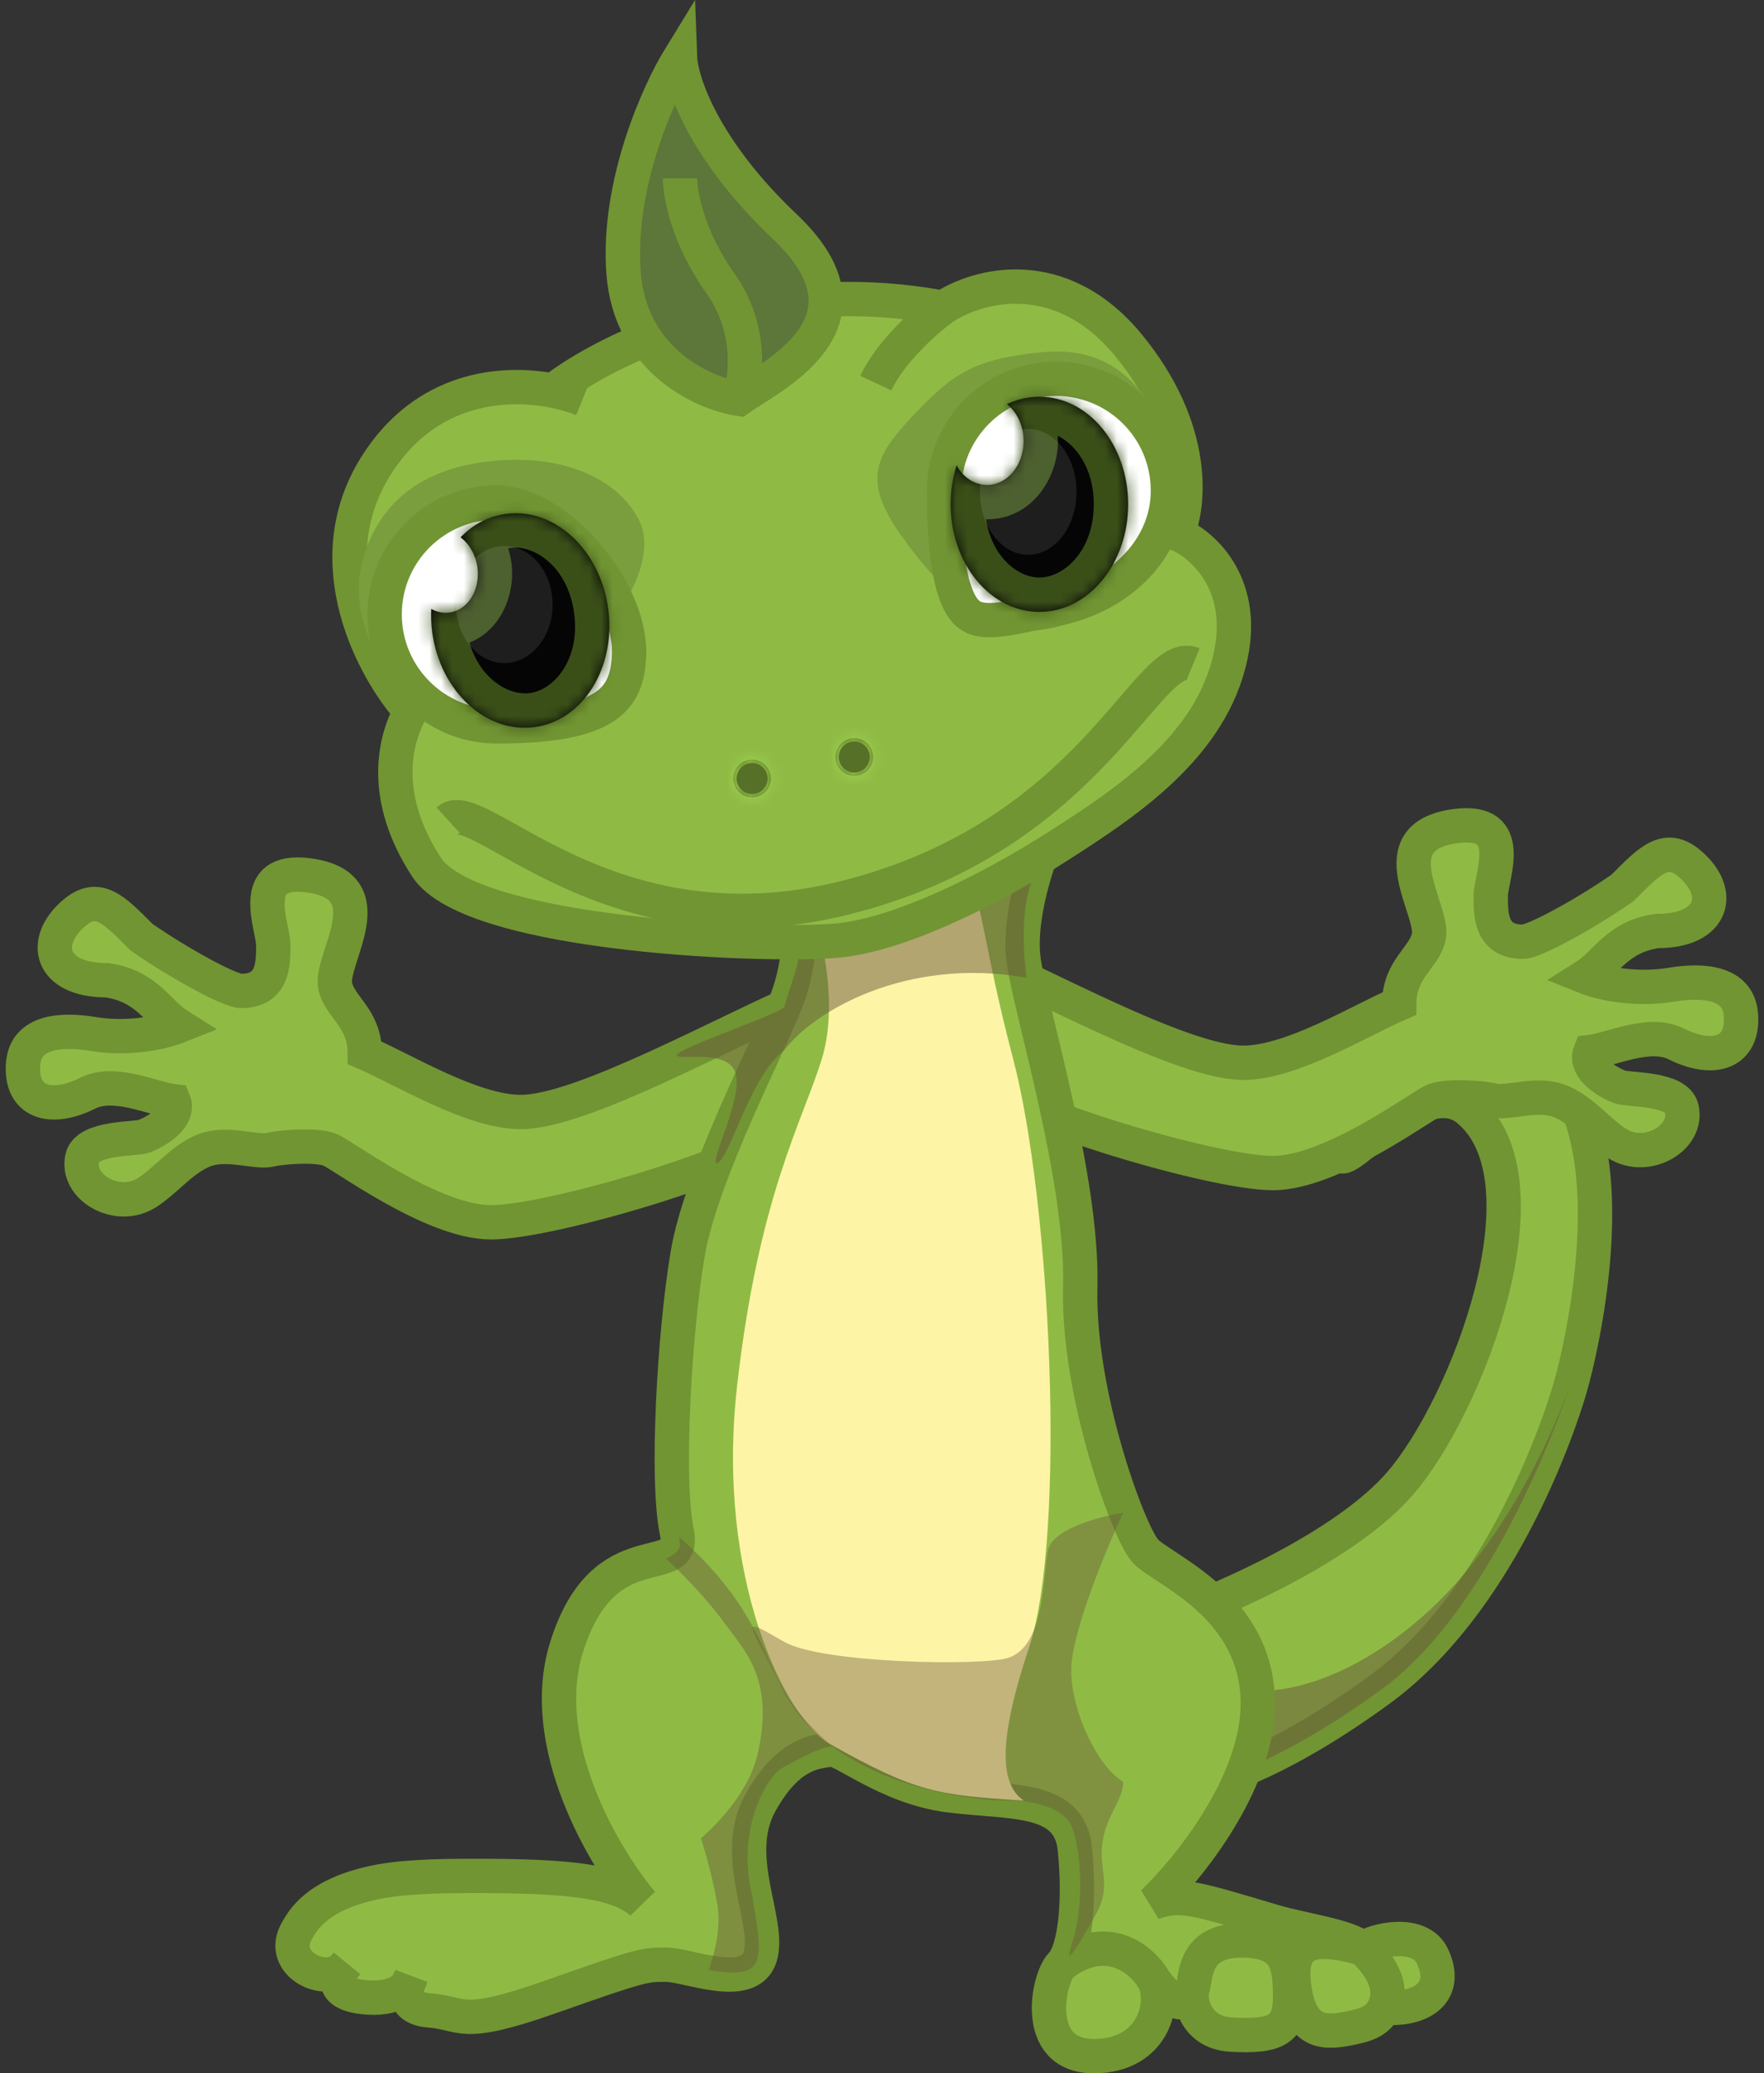 <svg width="154" height="181" viewBox="0 0 154 181" fill="none" xmlns="http://www.w3.org/2000/svg">
<rect x="0" y="0" width="154" height="181" fill="#333333" stroke="none"/>
<path d="M122.249 129.489C117.552 134.937 106.985 139.587 102.289 141.23L104.872 155.554C106.594 155.398 112.104 153.582 120.37 147.57C130.702 140.056 135.868 125.263 137.042 121.271C138.216 117.279 143.852 93.562 130.702 90.275C120.182 87.645 117.399 98.999 117.083 100.372C116.378 103.425 123.868 93.396 128.119 96.85C135.633 102.955 128.119 122.68 122.249 129.489Z" fill="#8FBB45" stroke="#719533" stroke-width="3"/>
<path d="M120.603 147.494C130.935 139.98 137.04 121.035 137.04 121.035C137.04 121.035 133.591 131.096 126.943 138.412C120.197 145.835 110.202 150.481 103.461 145.691L105.105 155.478C106.827 155.321 112.337 153.505 120.603 147.494Z" fill="#69573A" fill-opacity="0.5"/>
<path d="M45.462 97.083C50.863 97.083 63.464 89.96 71.057 86.751C71.057 89.804 70.493 96.473 68.239 98.727C65.421 101.545 48.045 106.711 42.878 106.711C37.712 106.711 29.963 100.84 28.789 100.371C27.615 99.901 24.563 100.136 23.624 100.371C22.398 100.677 19.945 99.694 17.988 100.371C16.012 101.054 14.515 103.051 12.822 104.128C10.239 105.771 6.59 103.658 7.186 101.075C7.61 99.24 11.867 99.485 12.587 99.197C14.233 98.538 15.639 97.318 15.17 96.144C13.291 95.909 10.004 94.265 7.656 95.439C4.375 97.08 1.741 96.207 2.02 92.856C2.255 90.039 5.308 89.804 8.126 90.273C10.944 90.743 13.914 90.259 15.639 89.569C13.761 88.395 12.822 86.047 9.3 85.577C4.368 85.577 3.551 82.197 6.481 79.707C8.601 77.905 10.004 79.472 12.352 81.82C15.661 84.118 20.065 86.516 21.04 86.516C23.858 86.516 23.858 84.168 23.858 82.524C23.858 80.881 21.51 75.715 26.911 76.419C33.806 77.319 28.789 83.698 29.259 86.047C29.635 87.925 31.842 88.865 31.842 91.917C35.286 93.404 41.235 97.083 45.462 97.083Z" fill="#8FBB45" stroke="#719533" stroke-width="3"/>
<path d="M108.538 92.784C103.137 92.784 90.536 85.662 82.943 82.452C82.943 85.505 83.507 92.174 85.761 94.428C88.579 97.246 105.955 102.412 111.122 102.412C116.288 102.412 124.037 96.541 125.211 96.072C126.385 95.602 129.437 95.837 130.376 96.072C131.602 96.378 134.055 95.395 136.012 96.072C137.988 96.755 139.485 98.752 141.178 99.829C143.761 101.473 147.41 99.359 146.814 96.776C146.39 94.941 142.133 95.186 141.413 94.898C139.767 94.24 138.361 93.019 138.83 91.845C140.709 91.61 143.996 89.966 146.344 91.141C149.625 92.781 152.259 91.908 151.98 88.558C151.745 85.74 148.692 85.505 145.874 85.975C143.056 86.444 140.086 85.96 138.361 85.27C140.239 84.096 141.178 81.748 144.7 81.278C149.632 81.278 150.449 77.898 147.519 75.408C145.399 73.606 143.996 75.173 141.648 77.521C138.339 79.819 133.935 82.218 132.96 82.218C130.142 82.218 130.142 79.869 130.142 78.226C130.142 76.582 132.49 71.416 127.089 72.12C120.194 73.02 125.211 79.4 124.741 81.748C124.365 83.626 122.158 84.566 122.158 87.618C118.714 89.106 112.765 92.784 108.538 92.784Z" fill="#8FBB45" stroke="#719533" stroke-width="3"/>
<path d="M68.713 87.223C69.841 84.217 69.809 81.431 69.653 80.413C77.636 76.891 93.416 70.034 92.665 70.786C91.725 71.725 88.673 79.239 89.377 83.935C90.082 88.632 94.543 102.956 94.308 112.348C94.074 121.741 98.535 133.717 99.944 135.361C101.353 137.004 109.806 140.057 109.806 148.745C109.806 155.696 103.701 163.226 100.649 166.122C103.075 165.261 104.265 165.699 111.216 167.766C113.714 168.508 117.802 169.023 118.965 170.114C119.904 169.409 123.943 168.376 125.07 170.818C126.479 173.871 124.223 175.515 120.843 175.28C120.587 175.806 120.139 176.558 118.495 176.924C116.382 177.393 113.845 178.051 113.094 174.106L112.625 174.341C112.625 177.159 111.451 177.863 107.459 177.628C104.66 177.463 103.881 175.122 104.047 173.861C103.303 176.083 101.443 173.846 100.719 172.818C101.782 174.779 100.771 179.507 95.483 179.507C90.082 179.507 91.491 172.697 92.665 171.523C93.839 170.349 94.308 166.122 93.839 161.426C93.369 156.729 88.203 157.434 82.802 156.729C77.401 156.025 73.41 152.502 72.47 152.737C71.531 152.972 68.948 152.737 66.365 157.434C63.782 162.13 67.304 167.766 66.365 170.818C65.426 173.871 60.025 171.523 58.146 171.523C56.267 171.523 56.034 171.523 48.049 174.341C40.065 177.158 40.535 175.75 37.482 175.515C35.421 175.356 35.334 174.071 35.639 173.156C35.199 173.846 34.038 174.644 31.612 174.341C29 174.014 29.273 172.718 29.903 171.871C28.233 173.368 24.215 171.332 25.976 168.47C26.42 167.749 27.621 165.268 33.256 164.243C35.839 163.774 39.595 163.774 41.474 163.774C49.774 163.774 53.92 164.243 56.034 166.122C52.746 162.208 46.829 152.268 49.459 143.814C52.746 133.247 60.025 138.179 59.086 133.717C58.147 129.255 58.851 116.575 60.025 109.531C61.199 102.486 67.305 90.98 68.713 87.223Z" fill="#8FBB45"/>
<path d="M92.665 171.523C93.839 170.349 94.308 166.122 93.839 161.426C93.369 156.729 88.203 157.434 82.802 156.729C77.401 156.025 73.41 152.502 72.47 152.737C71.531 152.972 68.948 152.737 66.365 157.434C63.782 162.13 67.304 167.766 66.365 170.818C65.426 173.871 60.025 171.523 58.146 171.523C56.267 171.523 56.034 171.523 48.049 174.341C40.065 177.158 40.535 175.75 37.482 175.515C35.04 175.327 35.369 173.558 35.839 172.697C35.682 173.401 34.617 174.716 31.612 174.341C28.606 173.965 29.421 172.306 30.204 171.523C28.795 173.636 24.098 171.523 25.976 168.47C26.42 167.749 27.621 165.268 33.256 164.243C35.839 163.774 39.595 163.774 41.474 163.774C49.774 163.774 53.92 164.243 56.034 166.122C52.746 162.208 46.829 152.268 49.459 143.814C52.746 133.247 60.025 138.179 59.086 133.717C58.147 129.255 58.851 116.575 60.025 109.531C61.199 102.486 67.305 90.98 68.713 87.223C69.841 84.217 69.809 81.431 69.653 80.413C77.636 76.891 93.416 70.034 92.665 70.786C91.725 71.725 88.673 79.239 89.377 83.935C90.082 88.632 94.543 102.956 94.308 112.348C94.074 121.741 98.535 133.717 99.944 135.361C101.353 137.004 109.806 140.057 109.806 148.745C109.806 155.696 103.701 163.226 100.649 166.122C103.075 165.261 104.265 165.699 111.216 167.766C113.714 168.508 117.802 169.023 118.965 170.114M92.665 171.523C91.491 172.697 90.082 179.507 95.483 179.507C100.883 179.507 101.823 174.575 100.649 172.697M92.665 171.523C96.609 168.517 99.631 171.053 100.649 172.697M100.649 172.697C99.474 170.818 103.263 177.628 104.171 173.401M104.171 173.401C103.702 174.419 104.265 177.44 107.459 177.628C111.451 177.863 112.625 177.159 112.625 174.341M104.171 173.401C104.423 172.227 104.406 169.409 108.398 169.409C112.389 169.409 112.625 171.523 112.625 174.341M113.094 174.106C113.845 178.051 116.382 177.393 118.495 176.924C120.139 176.558 120.587 175.806 120.843 175.28M113.094 174.106C112.155 169.175 114.738 168.95 118.965 170.114M113.094 174.106L112.625 174.341M118.965 170.114C119.904 169.409 123.943 168.376 125.07 170.818C126.479 173.871 124.223 175.515 120.843 175.28M118.965 170.114C121.062 172.082 121.53 173.871 120.843 175.28" stroke="#719533" stroke-width="3"/>
<path d="M71.762 92.389C73.077 88.068 72.015 82.291 70.919 79.943L84.442 76.891C85.52 77.125 85.805 82.432 88.434 92.389C91.722 104.834 93.131 133.952 89.843 143.814C87.213 151.704 87.182 155.711 89.374 157.199C81.859 156.729 79.981 156.494 72.466 152.267C68.535 150.056 62.465 137.709 64.344 121.037C66.223 104.364 70.119 97.79 71.762 92.389Z" fill="#FEF4A6"/>
<path d="M90.779 74.777C90.779 76.128 88.68 77.479 89.613 85.358C79.099 83.491 70.982 88.328 68.472 91.684C65.414 94.019 63.727 101.209 62.601 101.547C61.831 101.622 64.794 96.126 64.245 93.798C63.697 91.469 59.19 92.641 59.079 92.119C58.968 91.597 67.767 88.632 68.472 87.927C68.942 85.814 70.585 82.996 69.436 80.631L90.779 74.777Z" fill="#69573A" fill-opacity="0.5"/>
<path d="M32.785 40.728C27.525 49.182 32.628 58.496 35.837 62.097C34.428 64.68 33.255 69.611 37.246 75.716C41.238 81.822 68.243 82.761 73.643 82.056C79.044 81.352 86.558 77.595 92.429 73.838C98.299 70.081 105.814 65.15 107.457 57.166C108.772 50.779 104.874 47.46 102.761 46.599C103.857 44.172 104.546 37.488 98.534 30.161C92.523 22.835 85.228 24.917 82.332 26.874C66.364 23.868 52.979 30.442 48.283 34.105C43.852 33.238 37.078 33.829 32.785 40.728Z" fill="#8FBB45"/>
<path d="M50.866 34.858C50.161 34.57 49.281 34.301 48.283 34.105M48.283 34.105C43.852 33.238 37.078 33.829 32.785 40.728C27.525 49.182 32.628 58.496 35.837 62.097C34.428 64.68 33.255 69.611 37.246 75.716C41.238 81.822 68.243 82.761 73.643 82.056C79.044 81.352 86.558 77.595 92.429 73.838C98.299 70.081 105.814 65.15 107.457 57.166C108.772 50.779 104.874 47.46 102.761 46.599C103.857 44.172 104.546 37.488 98.534 30.161C92.523 22.835 85.228 24.917 82.332 26.874M48.283 34.105C52.979 30.442 66.364 23.868 82.332 26.874M82.332 26.874C80.923 27.892 77.776 30.631 76.461 33.449" stroke="#719533" stroke-width="3"/>
<path d="M55.794 45.423C57.109 48.053 55.246 51.685 54.151 53.172C52.334 56.929 34.895 60.921 32.782 56.929C30.669 52.937 31.175 49.569 32.312 47.067C33.487 44.484 36.069 40.962 42.879 40.257C49.689 39.553 54.151 42.136 55.794 45.423Z" fill="#7A9E3D"/>
<path d="M79.508 36.5C76.455 39.788 75.281 41.901 78.568 46.597C79.883 48.476 84.422 54.758 89.37 55.051C94.686 55.365 100.956 50.074 102.05 48.006C104.164 44.014 102.701 40.058 101.563 37.556C100.389 34.973 97.808 30.062 90.996 30.746C85.143 31.334 83.264 32.454 79.508 36.5Z" fill="#7A9E3D"/>
<path d="M54.922 56.866C54.922 58.252 54.68 59.28 54.276 60.058C53.88 60.82 53.284 61.43 52.42 61.919C50.608 62.946 47.687 63.414 43.349 63.414C37.953 63.414 33.578 59.039 33.578 53.642C33.578 48.246 37.953 43.871 43.349 43.871C45.841 43.871 48.733 45.577 51.091 48.272C53.436 50.951 54.922 54.238 54.922 56.866Z" fill="white" stroke="#719533" stroke-width="3"/>
<path d="M101.964 42.842C101.964 48.112 97.469 52.224 91.928 53.219C91.187 53.352 90.53 53.489 89.921 53.615C89.028 53.801 88.239 53.965 87.445 54.064C86.173 54.222 85.38 54.125 84.819 53.8C84.294 53.496 83.676 52.814 83.194 51.078C82.71 49.332 82.422 46.714 82.422 42.842C82.422 37.445 86.797 33.07 92.193 33.07C97.59 33.07 101.964 37.445 101.964 42.842Z" fill="white" stroke="#719533" stroke-width="3"/>
<path d="M39.117 71.602C41.7 69.254 53.001 83.515 73.635 78.412C95.474 73.011 100.17 56.339 104.162 57.983" stroke="#719533" stroke-width="3"/>
<mask id="path-16-inside-1_2196_13321" fill="white">
<path fill-rule="evenodd" clip-rule="evenodd" d="M46.661 63.482C50.903 62.915 53.785 58.287 53.098 53.146C52.411 48.004 48.415 44.295 44.173 44.862C42.635 45.068 41.276 45.807 40.201 46.911C40.961 47.47 41.527 48.416 41.678 49.543C41.939 51.501 40.847 53.263 39.239 53.478C38.681 53.552 38.135 53.431 37.648 53.159C37.616 53.824 37.644 54.507 37.736 55.199C38.424 60.34 42.419 64.049 46.661 63.482Z"/>
</mask>
<path fill-rule="evenodd" clip-rule="evenodd" d="M46.661 63.482C50.903 62.915 53.785 58.287 53.098 53.146C52.411 48.004 48.415 44.295 44.173 44.862C42.635 45.068 41.276 45.807 40.201 46.911C40.961 47.47 41.527 48.416 41.678 49.543C41.939 51.501 40.847 53.263 39.239 53.478C38.681 53.552 38.135 53.431 37.648 53.159C37.616 53.824 37.644 54.507 37.736 55.199C38.424 60.34 42.419 64.049 46.661 63.482Z" fill="#050505"/>
<path d="M40.201 46.911L38.052 44.818L35.649 47.285L38.422 49.326L40.201 46.911ZM37.648 53.159L39.11 50.54L34.88 48.179L34.651 53.018L37.648 53.159ZM50.124 53.543C50.667 57.603 48.354 60.229 46.264 60.509L47.059 66.456C53.453 65.601 56.903 58.971 56.071 52.748L50.124 53.543ZM44.57 47.836C46.66 47.556 49.582 49.483 50.124 53.543L56.071 52.748C55.24 46.525 50.169 41.034 43.776 41.889L44.57 47.836ZM42.35 49.004C43.005 48.331 43.765 47.943 44.57 47.836L43.776 41.889C41.506 42.192 39.547 43.282 38.052 44.818L42.35 49.004ZM38.422 49.326C38.472 49.363 38.652 49.551 38.704 49.941L44.651 49.146C44.402 47.282 43.45 45.577 41.98 44.495L38.422 49.326ZM38.704 49.941C38.748 50.272 38.664 50.496 38.61 50.584C38.585 50.624 38.58 50.614 38.621 50.586C38.667 50.554 38.745 50.517 38.842 50.504L39.636 56.451C43.407 55.947 45.056 52.172 44.651 49.146L38.704 49.941ZM38.842 50.504C38.906 50.496 38.968 50.499 39.021 50.51C39.072 50.52 39.102 50.535 39.11 50.54L36.185 55.779C37.182 56.335 38.377 56.62 39.636 56.451L38.842 50.504ZM40.71 54.801C40.641 54.288 40.621 53.785 40.644 53.301L34.651 53.018C34.611 53.862 34.647 54.726 34.763 55.596L40.71 54.801ZM46.264 60.509C44.174 60.788 41.253 58.861 40.71 54.801L34.763 55.596C35.595 61.819 40.665 67.31 47.059 66.456L46.264 60.509Z" fill="#3A4F18" mask="url(#path-16-inside-1_2196_13321)"/>
<mask id="path-18-inside-2_2196_13321" fill="white">
<path fill-rule="evenodd" clip-rule="evenodd" d="M90.741 53.422C95.021 53.422 98.49 49.217 98.49 44.029C98.49 38.842 95.021 34.637 90.741 34.637C89.739 34.637 88.781 34.867 87.902 35.287C88.78 35.97 89.361 37.156 89.361 38.505C89.361 40.622 87.931 42.338 86.167 42.338C85.061 42.338 84.086 41.663 83.513 40.637C83.177 41.69 82.992 42.833 82.992 44.029C82.992 49.217 86.462 53.422 90.741 53.422Z"/>
</mask>
<path fill-rule="evenodd" clip-rule="evenodd" d="M90.741 53.422C95.021 53.422 98.49 49.217 98.49 44.029C98.49 38.842 95.021 34.637 90.741 34.637C89.739 34.637 88.781 34.867 87.902 35.287C88.78 35.97 89.361 37.156 89.361 38.505C89.361 40.622 87.931 42.338 86.167 42.338C85.061 42.338 84.086 41.663 83.513 40.637C83.177 41.69 82.992 42.833 82.992 44.029C82.992 49.217 86.462 53.422 90.741 53.422Z" fill="#050505"/>
<path d="M87.902 35.287L86.609 32.58L82.226 34.673L86.06 37.655L87.902 35.287ZM83.513 40.637L86.132 39.174L82.76 33.14L80.655 39.724L83.513 40.637ZM95.49 44.029C95.49 48.126 92.85 50.422 90.741 50.422V56.422C97.192 56.422 101.49 50.308 101.49 44.029H95.49ZM90.741 37.637C92.85 37.637 95.49 39.933 95.49 44.029H101.49C101.49 37.751 97.192 31.637 90.741 31.637V37.637ZM89.195 37.994C89.69 37.758 90.208 37.637 90.741 37.637V31.637C89.27 31.637 87.873 31.977 86.609 32.58L89.195 37.994ZM86.06 37.655C86.135 37.713 86.361 37.986 86.361 38.505H92.361C92.361 36.327 91.425 34.227 89.744 32.919L86.06 37.655ZM86.361 38.505C86.361 38.898 86.227 39.168 86.121 39.295C86.02 39.415 86.024 39.338 86.167 39.338V45.338C90.077 45.338 92.361 41.743 92.361 38.505H86.361ZM86.167 39.338C86.198 39.338 86.229 39.343 86.254 39.351C86.278 39.358 86.288 39.365 86.283 39.362C86.271 39.354 86.204 39.304 86.132 39.174L80.894 42.101C81.882 43.869 83.757 45.338 86.167 45.338V39.338ZM85.992 44.029C85.992 43.142 86.129 42.306 86.371 41.551L80.655 39.724C80.224 41.073 79.992 42.525 79.992 44.029H85.992ZM90.741 50.422C88.632 50.422 85.992 48.126 85.992 44.029H79.992C79.992 50.308 84.291 56.422 90.741 56.422V50.422Z" fill="#3A4F18" mask="url(#path-18-inside-2_2196_13321)"/>
<mask id="path-20-inside-3_2196_13321" fill="white">
<ellipse cx="65.659" cy="67.966" rx="1.644" ry="1.644"/>
</mask>
<ellipse cx="65.659" cy="67.966" rx="1.644" ry="1.644" fill="#567127"/>
<path d="M64.303 67.966C64.303 67.217 64.91 66.61 65.659 66.61V72.61C68.224 72.61 70.303 70.531 70.303 67.966H64.303ZM65.659 66.61C66.408 66.61 67.016 67.217 67.016 67.966H61.016C61.016 70.531 63.095 72.61 65.659 72.61V66.61ZM67.016 67.966C67.016 68.715 66.408 69.322 65.659 69.322V63.322C63.095 63.322 61.016 65.401 61.016 67.966H67.016ZM65.659 69.322C64.91 69.322 64.303 68.715 64.303 67.966H70.303C70.303 65.401 68.224 63.322 65.659 63.322V69.322Z" fill="#A1D250" mask="url(#path-20-inside-3_2196_13321)"/>
<mask id="path-22-inside-4_2196_13321" fill="white">
<ellipse cx="74.581" cy="66.089" rx="1.644" ry="1.644"/>
</mask>
<ellipse cx="74.581" cy="66.089" rx="1.644" ry="1.644" fill="#567127"/>
<path d="M73.225 66.089C73.225 65.34 73.832 64.733 74.581 64.733V70.733C77.146 70.733 79.225 68.654 79.225 66.089H73.225ZM74.581 64.733C75.33 64.733 75.938 65.34 75.938 66.089H69.938C69.938 68.654 72.017 70.733 74.581 70.733V64.733ZM75.938 66.089C75.938 66.838 75.33 67.445 74.581 67.445V61.445C72.017 61.445 69.938 63.524 69.938 66.089H75.938ZM74.581 67.445C73.832 67.445 73.225 66.838 73.225 66.089H79.225C79.225 63.524 77.146 61.445 74.581 61.445V67.445Z" fill="#A1D250" mask="url(#path-22-inside-4_2196_13321)"/>
<path d="M68.238 154.38C70.868 152.877 72.386 152.345 72.699 152.501C71.056 151.092 69.563 149.518 68.707 148.04C66.358 143.98 65.856 140.038 59.315 134.186C59.315 135.125 59.449 134.89 59.315 135.125C59.002 135.672 58.61 135.829 58.141 136.064C59.158 137.003 61.569 139.399 63.072 141.465C64.95 144.048 67.692 146.542 66.124 153.206C65.185 157.198 61.193 160.485 61.193 160.485C61.193 160.485 62.068 163.184 62.602 166.121C63.115 168.939 61.88 171.76 61.898 171.991C67.064 172.931 66.594 171.052 65.655 165.416C64.246 159.546 67.033 155.069 68.238 154.38Z" fill="#69573A" fill-opacity="0.43"/>
<path d="M91.485 135.36C91.861 133.481 96.025 132.385 98.06 132.072C96.807 134.734 94.162 140.995 93.598 144.752C93.035 148.51 95.712 154.223 98.06 155.554C98.06 157.433 96.181 158.684 96.181 161.894C96.181 163.538 96.886 164.947 95.712 167.06C94.537 169.174 92.659 172.461 93.598 169.643C94.537 166.825 94.537 162.129 93.598 159.546C92.847 157.48 89.058 157.12 87.963 157.198C86.084 157.198 73.404 156.493 68.473 147.805C65.42 141.465 64.191 140.897 68.472 143.344C71.76 145.222 85.614 145.457 87.963 144.752C91.237 143.77 91.015 137.708 91.485 135.36Z" fill="#69573A" fill-opacity="0.4"/>
<path d="M54.434 23.785C54.998 31.488 61.4 34.352 64.531 34.822C67.114 32.943 77.446 28.247 68.523 19.794C61.384 13.031 59.443 7.113 59.365 5C57.487 8.053 53.87 16.083 54.434 23.785Z" fill="#5D7639"/>
<path d="M64.531 34.822C61.4 34.352 54.998 31.488 54.434 23.785C53.87 16.083 57.487 8.053 59.365 5C59.443 7.113 61.384 13.031 68.523 19.794C77.446 28.247 67.114 32.943 64.531 34.822ZM64.531 34.822C65.157 33.1 65.705 28.67 62.887 24.725C60.069 20.78 59.365 16.976 59.365 15.567" stroke="#719533" stroke-width="3"/>
<ellipse cx="44.028" cy="52.778" rx="4.216" ry="5.11" fill="white" fill-opacity="0.1"/>
<ellipse cx="89.763" cy="42.942" rx="4.216" ry="5.493" fill="white" fill-opacity="0.1"/>
</svg>
